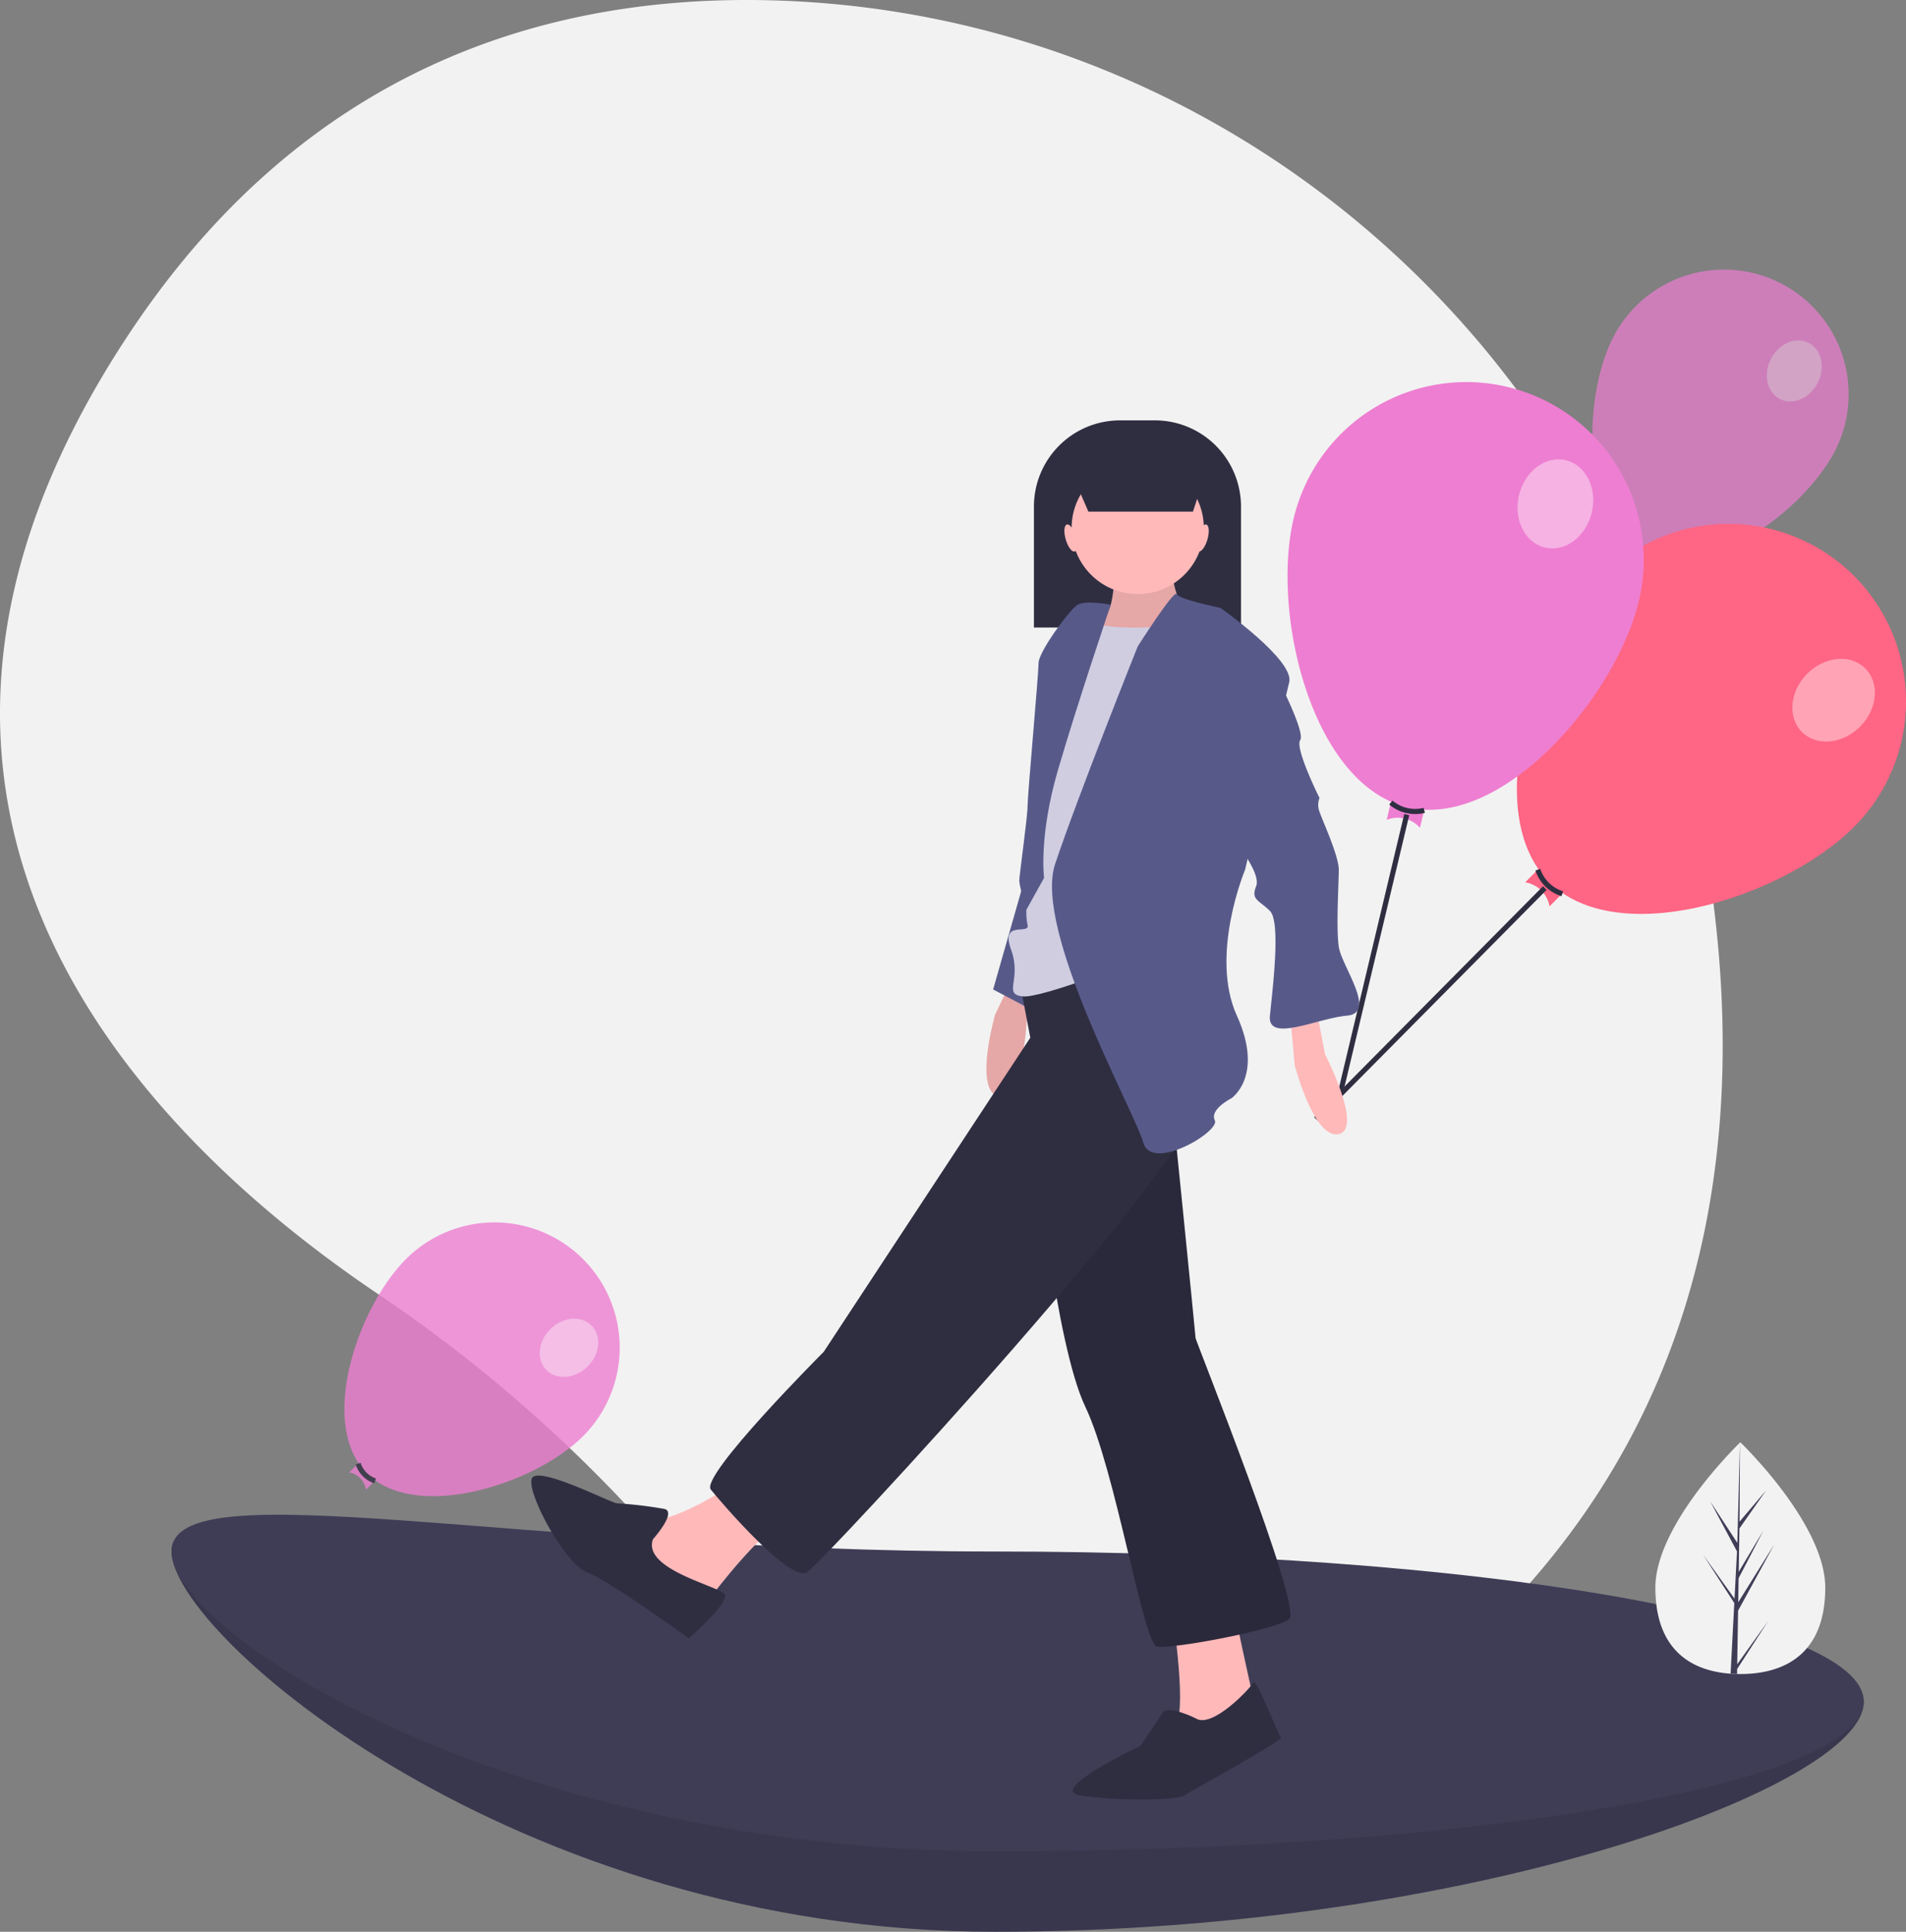 <svg id="b104a006-16bb-4699-b4ef-02ba23a3b790" data-name="Layer 1" xmlns="http://www.w3.org/2000/svg" width="743.404"
    height="753.134" viewBox="0 0 743.404 753.134">
    <rect x="0" y="0" width="743.404" height="753.134" fill="#808080" stroke="none"/>
    <title>happy feeling</title>
    <path
        d="M884.023,360.161C842.397,196.475,698.563,78.317,529.733,73.577c-89.255-2.505-183.177,27.096-251.558,130.685-122.24,185.175,7.512,313.137,97.971,373.941A566.027,566.027,0,0,1,493.141,683.359c61.102,72.508,178.649,162.609,318.643,21.434C913.251,602.469,911.751,469.192,884.023,360.161Z"
        transform="translate(-228.298 -73.433)" fill="#f2f2f2"></path>
    <path
        d="M955.209,737.064c0,32.262-151.723,89.503-338.882,89.503s-321.118-115.999-321.118-148.261,133.959,31.429,321.118,31.429S955.209,704.801,955.209,737.064Z"
        transform="translate(-228.298 -73.433)" fill="#3f3d56"></path>
    <path
        d="M955.209,737.064c0,32.262-151.723,89.503-338.882,89.503s-321.118-115.999-321.118-148.261,133.959,31.429,321.118,31.429S955.209,704.801,955.209,737.064Z"
        transform="translate(-228.298 -73.433)" opacity="0.1"></path>
    <path
        d="M955.209,736.722c0,32.262-151.723,58.416-338.882,58.416s-321.118-84.57-321.118-116.832,133.959,0,321.118,0S955.209,704.46,955.209,736.722Z"
        transform="translate(-228.298 -73.433)" fill="#3f3d56"></path>
    <g opacity="0.7">
        <path
            d="M943.991,249.266c-12.292,23.858-51.251,51.972-75.11,39.68s-23.581-60.335-11.289-84.193a48.596,48.596,0,0,1,86.399,44.513Z"
            transform="translate(-228.298 -73.433)" fill="#ee7ed1"></path>
        <path d="M870.9,295.255a8.05,8.05,0,0,0-8.328-4.29l4.29-8.328,8.328,4.29Z"
            transform="translate(-228.298 -73.433)" fill="#ee7ed1"></path>
        <path d="M864.83,286.635a10.305,10.305,0,0,0,8.36,4.264" transform="translate(-228.298 -73.433)"
            fill="none" stroke="#2f2e41" stroke-miterlimit="10" stroke-width="2"></path>
        <ellipse cx="928.133" cy="218.044" rx="12.295" ry="10.246"
            transform="translate(80.923 869.816) rotate(-62.742)" fill="#fff" opacity="0.4"></ellipse>
        <line x1="640.36" y1="215.811" x2="604.105" y2="307.044" fill="none" stroke="#2f2e41"
            stroke-miterlimit="10" stroke-width="2"></line>
    </g>
    <path
        d="M951.644,395.618c-26.912,27.15-91.872,48.665-119.022,21.753s-6.208-92.059,20.704-119.209A69.217,69.217,0,0,1,951.644,395.618Z"
        transform="translate(-228.298 -73.433)" fill="#ff6584"></path>
    <path d="M832.664,426.806a11.466,11.466,0,0,0-9.476-9.393l9.393-9.476,9.476,9.393Z"
        transform="translate(-228.298 -73.433)" fill="#ff6584"></path>
    <path d="M828.108,412.499a14.677,14.677,0,0,0,9.532,9.371" transform="translate(-228.298 -73.433)"
        fill="none" stroke="#2f2e41" stroke-miterlimit="10" stroke-width="2"></path>
    <line x1="602.516" y1="346.228" x2="513.28" y2="436.253" fill="none" stroke="#2f2e41"
        stroke-miterlimit="10" stroke-width="2"></line>
    <ellipse cx="943.466" cy="346.415" rx="17.513" ry="14.594"
        transform="translate(-195.047 699.174) rotate(-45.252)" fill="#fff" opacity="0.4"></ellipse>
    <path
        d="M867.53,307.663c-8.868,37.185-53.165,89.343-90.35,80.475s-53.176-75.404-44.308-112.589A69.217,69.217,0,0,1,867.53,307.663Z"
        transform="translate(-228.298 -73.433)" fill="#ee7ed1"></path>
    <path d="M782.122,396.176a11.466,11.466,0,0,0-12.979-3.095l3.095-12.979,12.979,3.095Z"
        transform="translate(-228.298 -73.433)" fill="#ee7ed1"></path>
    <path d="M770.79,386.324a14.677,14.677,0,0,0,13.015,3.047" transform="translate(-228.298 -73.433)"
        fill="none" stroke="#2f2e41" stroke-miterlimit="10" stroke-width="2"></path>
    <ellipse cx="834.958" cy="269.889" rx="17.513" ry="14.594"
        transform="translate(150.444 946.03) rotate(-76.587)" fill="#fff" opacity="0.4"></ellipse>
    <line x1="548.676" y1="317.585" x2="519.271" y2="440.885" fill="none" stroke="#2f2e41" stroke-miterlimit="10"
        stroke-width="2"></line>
    <g opacity="0.8">
        <path
            d="M455.362,633.711c-19.33,18.81-65.43,33.161-84.24,13.831s-3.207-65.021,16.123-83.831a48.837,48.837,0,0,1,68.117,70.001Z"
            transform="translate(-228.298 -73.433)" fill="#ee7ed1"></path>
        <path d="M371.031,654.198a8.09,8.09,0,0,0-6.566-6.747l6.747-6.566,6.566,6.747Z"
            transform="translate(-228.298 -73.433)" fill="#ee7ed1"></path>
        <path d="M368,644.047a10.356,10.356,0,0,0,6.605,6.732" transform="translate(-228.298 -73.433)"
            fill="none" stroke="#2f2e41" stroke-miterlimit="10" stroke-width="2"></path>
        <ellipse cx="450.22" cy="598.897" rx="12.356" ry="10.297"
            transform="translate(-518.413 410.227) rotate(-44.219)" fill="#fff" opacity="0.4"></ellipse>
    </g>
    <path
        d="M436.859,163.886h13.58a33.592,33.592,0,0,1,33.592,33.592v47.173a0,0,0,0,1,0,0H403.266a0,0,0,0,1,0,0V197.478A33.592,33.592,0,0,1,436.859,163.886Z"
        fill="#2f2e41"></path>
    <path
        d="M626.609,447.616,616.417,469.046s-8.308,28.788,1.106,31.865,11.251-29.542,11.251-29.542l7.797-21.6Z"
        transform="translate(-228.298 -73.433)" fill="#ffb9b9"></path>
    <path
        d="M626.609,447.616,616.417,469.046s-8.308,28.788,1.106,31.865,11.251-29.542,11.251-29.542l7.797-21.6Z"
        transform="translate(-228.298 -73.433)" opacity="0.1"></path>
    <polygon points="400.242 340.643 387.351 385.76 407.762 396.502 407.762 342.791 400.242 340.643" fill="#575a89">
    </polygon>
    <path
        d="M663.452,294.301s-1.074,17.188-3.223,17.188-6.445,20.41-6.445,20.41l18.262,11.816,22.559-20.41L688.159,307.191s-3.223-6.445-2.148-12.891S663.452,294.301,663.452,294.301Z"
        transform="translate(-228.298 -73.433)" fill="#ffb9b9"></path>
    <path
        d="M663.452,294.301s-1.074,17.188-3.223,17.188-6.445,20.41-6.445,20.41l18.262,11.816,22.559-20.41L688.159,307.191s-3.223-6.445-2.148-12.891S663.452,294.301,663.452,294.301Z"
        transform="translate(-228.298 -73.433)" opacity="0.1"></path>
    <path
        d="M731.128,465.101l2.148,23.633s7.52,29.004,17.188,26.855-5.371-31.152-5.371-31.152l-4.297-22.559Z"
        transform="translate(-228.298 -73.433)" fill="#ffb9b9"></path>
    <path
        d="M684.936,698.207s6.445,39.746,2.148,47.266,4.297,8.594,4.297,8.594L717.163,747.621V735.805s-8.594-38.672-8.594-40.82S684.936,698.207,684.936,698.207Z"
        transform="translate(-228.298 -73.433)" fill="#ffb9b9"></path>
    <path
        d="M632.3,519.887s7.52,77.344,19.336,102.051,22.559,92.383,27.93,93.457,46.191-6.445,51.563-10.742-36.523-108.496-36.523-109.57-9.668-96.68-9.668-96.68l-12.891-21.484Z"
        transform="translate(-228.298 -73.433)" fill="#2f2e41"></path>
    <path
        d="M632.3,519.887s7.52,77.344,19.336,102.051,22.559,92.383,27.93,93.457,46.191-6.445,51.563-10.742-36.523-108.496-36.523-109.57-9.668-96.68-9.668-96.68l-12.891-21.484Z"
        transform="translate(-228.298 -73.433)" opacity="0.1"></path>
    <path
        d="M694.604,743.324s-10.742-5.371-12.891-2.148L673.12,754.066s-36.523,17.188-23.633,19.336,37.598,2.148,40.82,0,38.672-21.484,37.598-22.559-9.668-23.633-10.742-21.484S701.05,747.621,694.604,743.324Z"
        transform="translate(-228.298 -73.433)" fill="#2f2e41"></path>
    <path
        d="M514.136,652.015s-24.707,17.188-36.523,13.965,0,23.633,0,23.633l21.484,11.816,6.445-5.371s22.559-30.078,32.227-31.152S514.136,652.015,514.136,652.015Z"
        transform="translate(-228.298 -73.433)" fill="#ffb9b9"></path>
    <path
        d="M625.854,455.433l4.297,22.559L549.585,600.453s-48.34,48.34-44.043,53.711,31.152,36.523,37.598,32.227S698.901,520.961,697.827,499.476s-36.523-62.305-36.523-62.305l-35.449,16.113Z"
        transform="translate(-228.298 -73.433)" fill="#2f2e41"></path>
    <path
        d="M482.983,673.5s9.668-10.742,4.297-11.816a160.39,160.39,0,0,0-18.262-2.148c-2.148,0-31.152-15.039-33.301-9.668s12.891,33.301,21.484,36.523S496.948,712.172,496.948,712.172s16.113-13.965,13.965-17.188S478.686,685.316,482.983,673.5Z"
        transform="translate(-228.298 -73.433)" fill="#2f2e41"></path>
    <circle cx="443.748" cy="205.828" r="25.781" fill="#ffb9b9"></circle>
    <path
        d="M677.417,317.933s-18.262,1.074-23.633-2.148-17.188,44.043-17.188,44.043L629.077,422.133s-1.074,7.52,0,11.816-10.742-2.148-6.445,9.668-3.223,17.188,4.297,18.262,47.266-15.039,47.266-15.039l18.262-95.606,5.371-38.672Z"
        transform="translate(-228.298 -73.433)" fill="#d0cde1"></path>
    <path
        d="M661.531,309.207s-9.896-2.016-13.118.133-15.039,18.262-15.039,22.559-4.297,51.563-4.297,55.859-3.223,26.855-3.223,29.004,2.755,11.382,2.755,11.382l6.913-12.456s-2.148-16.113,5.371-41.895S661.531,309.207,661.531,309.207Z"
        transform="translate(-228.298 -73.433)" fill="#575a89"></path>
    <path
        d="M672.046,325.453s14.351-22.559,15.232-20.41,16.995,5.371,16.995,5.371,29.004,20.41,26.855,29.004-17.188,73.047-17.188,73.047-13.965,33.301-3.223,56.934-2.148,32.227-2.148,32.227-8.594,4.297-6.445,8.594-24.707,20.41-27.93,8.594-42.969-82.715-34.375-108.496S672.046,325.453,672.046,325.453Z"
        transform="translate(-228.298 -73.433)" fill="#575a89"></path>
    <path
        d="M725.757,336.195s11.816,22.559,9.668,25.781,7.52,22.559,7.52,22.559a7.439,7.439,0,0,0,0,5.371c1.074,3.223,7.52,17.188,7.52,22.559s-1.074,22.559,0,30.078,15.039,25.781,3.223,26.855-31.152,10.742-30.078,0,4.297-36.523,0-40.82-7.52-4.297-5.371-9.668-9.668-19.336-9.668-19.336Z"
        transform="translate(-228.298 -73.433)" fill="#575a89"></path>
    <polygon points="465.29 199.477 424.514 199.477 415.281 178.259 472.215 178.259 465.29 199.477" fill="#2f2e41">
    </polygon>
    <ellipse cx="645.938" cy="283.177" rx="2.053" ry="5.476"
        transform="translate(-281.59 117.535) rotate(-16.16)" fill="#ffb9b9"></ellipse>
    <ellipse cx="697.271" cy="283.177" rx="5.476" ry="2.053"
        transform="translate(2.919 800.65) rotate(-73.84)" fill="#ffb9b9"></ellipse>
    <path
        d="M940.209,692.412c0,24.952-14.832,33.664-33.13,33.664-.425,0-.851-.006-1.27-.011q-1.276-.034-2.517-.121c-16.516-1.167-29.343-10.327-29.343-33.532,0-24.01,30.676-54.307,32.992-56.559a.006.006,0,0,0,.006-.006c.086-.08.132-.126.132-.126S940.209,667.46,940.209,692.412Z"
        transform="translate(-228.298 -73.433)" fill="#f2f2f2"></path>
    <path
        d="M905.872,722.26l12.114-16.93-12.143,18.786-.035,1.948q-1.276-.034-2.517-.121l1.305-24.958-.012-.195.023-.034.126-2.362-12.177-18.832,12.212,17.062.029.506.988-18.861L895.361,658.805l10.551,16.148,1.029-39.101.006-.132v.126l-.172,30.837,10.379-12.223-10.425,14.878-.27,16.89,9.689-16.206-9.729,18.688-.155,9.39,14.068-22.556-14.12,25.832Z"
        transform="translate(-228.298 -73.433)" fill="#3f3d56"></path>
</svg>